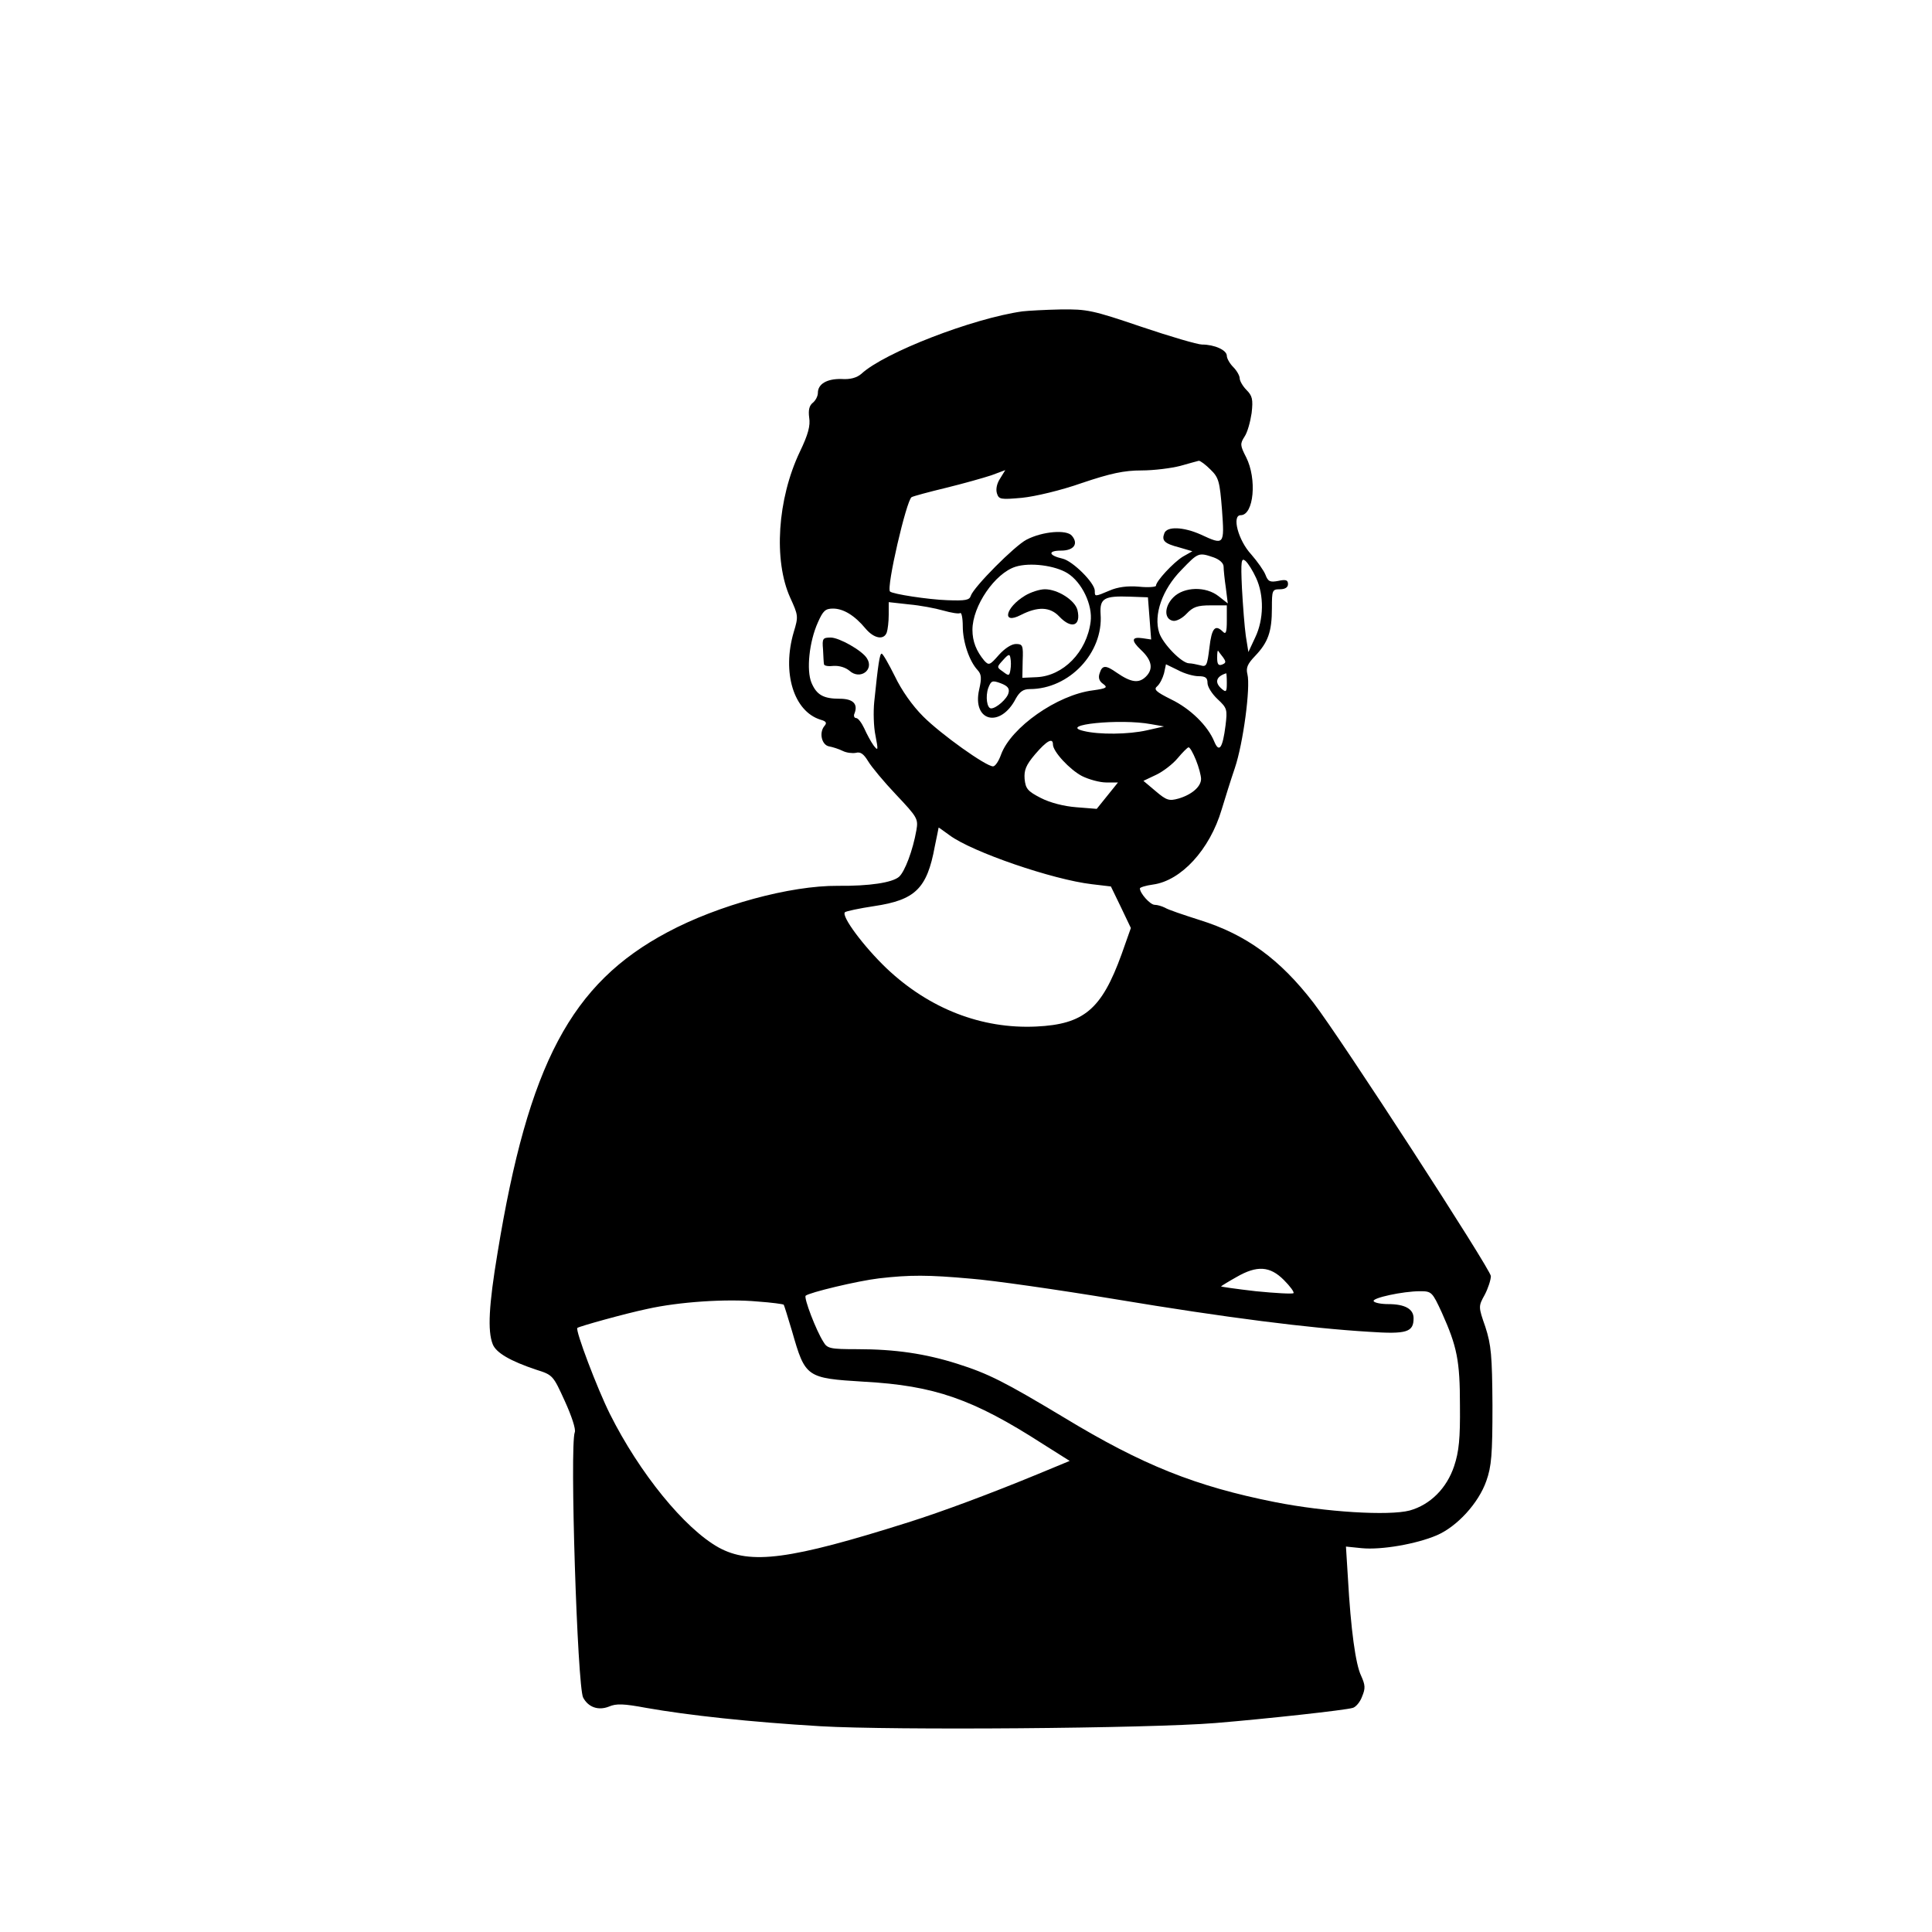 <?xml version="1.0" standalone="no"?>
<!DOCTYPE svg PUBLIC "-//W3C//DTD SVG 20010904//EN"
 "http://www.w3.org/TR/2001/REC-SVG-20010904/DTD/svg10.dtd">
<svg version="1.0" xmlns="http://www.w3.org/2000/svg"
 width="600pt" height="600pt" viewBox="0 0 600 600"
 preserveAspectRatio="xMidYMid meet">

<g transform="translate(0,600) scale(0.1,-0.1)"
fill="#000000" stroke="none">
<path d="M3175 5033 c-155 -22 -429 -128 -500 -194 -14 -12 -34 -18 -62 -16
-44 1 -73 -15 -73 -43 0 -10 -7 -24 -16 -31 -11 -9 -14 -23 -11 -46 4 -25 -3
-52 -29 -106 -70 -147 -82 -338 -30 -453 25 -55 26 -58 11 -107 -37 -126 0
-246 83 -272 18 -5 21 -10 12 -20 -17 -21 -8 -59 15 -63 11 -2 30 -8 42 -14
12 -6 30 -8 41 -6 14 4 24 -3 38 -26 10 -17 49 -64 87 -104 66 -70 69 -75 63
-110 -11 -63 -36 -129 -54 -145 -21 -18 -91 -29 -190 -28 -148 1 -372 -60
-529 -144 -299 -159 -432 -409 -528 -997 -27 -162 -31 -241 -15 -282 10 -27
55 -53 136 -80 51 -16 52 -18 88 -97 21 -46 35 -88 31 -97 -16 -42 8 -790 26
-824 16 -30 47 -41 80 -28 23 10 46 9 116 -4 130 -23 323 -44 542 -57 221 -13
1017 -7 1226 10 158 13 404 40 426 47 9 2 23 18 29 35 11 26 10 36 -3 65 -17
35 -32 143 -41 305 l-6 96 49 -5 c61 -6 170 13 233 40 63 27 130 100 154 169
16 45 19 82 19 234 -1 156 -4 188 -22 244 -22 63 -22 64 -2 100 10 19 19 46
19 58 0 20 -465 737 -551 849 -104 135 -209 212 -354 257 -50 16 -98 32 -107
38 -10 5 -24 9 -32 9 -14 0 -46 36 -46 51 0 3 18 9 41 12 87 12 176 108 213
233 10 33 28 91 41 129 26 77 49 251 39 291 -5 20 0 32 24 57 40 42 52 75 52
148 0 56 1 59 25 59 16 0 25 6 25 16 0 13 -7 15 -30 10 -26 -5 -32 -2 -40 19
-5 13 -25 41 -44 63 -41 44 -61 122 -33 122 41 0 51 113 17 180 -19 37 -19 42
-5 64 9 13 18 46 22 73 5 43 2 54 -16 72 -11 11 -21 28 -21 36 0 8 -9 24 -20
35 -11 11 -20 27 -20 35 0 18 -39 35 -77 35 -14 0 -99 25 -188 55 -153 52
-169 55 -251 54 -49 -1 -102 -4 -119 -6z m584 -491 c26 -25 29 -37 36 -125 8
-110 7 -111 -66 -77 -54 24 -105 26 -113 4 -9 -23 0 -32 46 -44 l41 -12 -30
-17 c-29 -18 -83 -76 -83 -90 0 -4 -24 -6 -53 -3 -35 3 -66 -1 -91 -12 -47
-20 -46 -19 -46 -1 0 25 -69 93 -100 100 -44 10 -47 25 -5 25 40 0 55 21 34
46 -16 20 -91 14 -141 -12 -37 -19 -164 -147 -173 -174 -4 -14 -17 -16 -73
-14 -59 2 -170 19 -178 27 -12 12 51 283 67 293 5 3 53 16 107 29 53 13 117
31 141 39 l43 16 -16 -26 c-10 -15 -14 -33 -10 -46 6 -19 11 -20 78 -14 40 4
121 23 186 46 89 30 131 39 185 39 39 0 93 7 120 14 28 8 54 15 58 16 5 0 21
-12 36 -27z m10 -273 c19 -7 31 -18 31 -29 0 -9 3 -39 7 -66 l6 -48 -28 22
c-40 32 -108 30 -141 -3 -29 -29 -29 -68 -1 -73 10 -2 29 8 42 22 20 21 33 26
75 26 l50 0 0 -47 c0 -37 -3 -44 -12 -35 -24 24 -35 12 -42 -49 -7 -57 -9 -61
-29 -55 -12 3 -27 6 -34 6 -23 0 -82 61 -93 95 -18 55 9 134 69 195 52 54 53
55 100 39z m132 -64 c25 -54 24 -129 -3 -185 l-21 -45 -8 50 c-4 28 -9 94 -12
148 -4 86 -2 96 11 85 8 -7 23 -31 33 -53z m-586 15 c45 -28 79 -99 72 -151
-12 -94 -85 -168 -167 -172 l-45 -2 1 53 c2 48 0 52 -21 52 -14 0 -35 -14 -53
-34 -28 -32 -31 -33 -45 -18 -25 30 -37 60 -37 96 0 74 70 176 134 196 45 14
122 4 161 -20z m255 -140 l5 -66 -27 4 c-34 5 -36 -7 -4 -37 34 -32 38 -59 15
-82 -22 -22 -46 -19 -91 12 -34 24 -45 24 -53 -2 -5 -14 -1 -25 11 -33 15 -11
11 -14 -32 -20 -111 -14 -254 -115 -285 -199 -7 -20 -18 -37 -25 -37 -22 0
-161 99 -217 155 -34 34 -67 81 -88 125 -19 38 -37 70 -41 70 -6 0 -11 -33
-23 -150 -3 -30 -2 -77 4 -105 9 -46 8 -48 -6 -30 -8 11 -21 35 -29 53 -8 17
-19 32 -25 32 -6 0 -9 7 -5 15 11 29 -5 45 -46 45 -51 0 -72 12 -88 50 -16 39
-7 127 20 187 16 36 23 43 47 43 32 0 67 -21 101 -62 26 -31 57 -37 66 -12 3
9 6 33 6 55 l0 39 63 -7 c34 -3 82 -12 106 -19 25 -7 48 -11 53 -8 4 3 8 -15
8 -41 0 -48 20 -108 46 -136 12 -13 13 -25 5 -60 -23 -100 66 -122 114 -28 12
21 23 29 43 29 123 0 229 113 220 233 -3 49 11 57 92 54 l55 -2 5 -65z m228
-121 c10 -14 10 -18 -3 -23 -11 -4 -15 1 -15 21 0 14 1 24 3 22 1 -2 8 -11 15
-20z m-660 -39 c-3 -19 -5 -20 -23 -6 -20 14 -20 14 0 36 17 19 21 20 23 6 2
-9 2 -25 0 -36z m584 -20 c22 0 28 -5 28 -21 0 -12 14 -34 31 -50 30 -28 31
-32 25 -82 -9 -71 -20 -86 -35 -50 -20 49 -74 102 -134 131 -48 24 -55 31 -43
41 8 7 17 25 21 40 l6 28 37 -18 c20 -11 49 -19 64 -19z m88 -21 c0 -27 -2
-30 -15 -19 -24 20 -19 39 13 49 1 1 2 -13 2 -30z m-678 -31 c-4 -18 -38 -48
-54 -48 -13 0 -18 37 -9 63 9 23 12 25 39 15 21 -8 28 -16 24 -30z m443 -97
l40 -7 -53 -12 c-57 -13 -149 -14 -197 -2 -81 19 114 39 210 21z m-305 -63 c0
-22 52 -78 90 -98 22 -11 56 -20 75 -20 l37 0 -33 -41 -33 -41 -63 5 c-39 3
-82 14 -111 29 -41 21 -47 29 -50 59 -2 27 4 43 33 77 36 42 55 52 55 30z
m444 -48 c9 -22 16 -49 16 -59 0 -24 -29 -49 -70 -61 -29 -8 -37 -6 -71 23
l-38 32 40 19 c21 10 51 33 66 51 16 19 31 34 34 34 4 1 14 -17 23 -39z m-765
-234 c70 -52 321 -138 442 -152 l59 -7 31 -64 31 -65 -29 -82 c-62 -171 -117
-217 -265 -224 -169 -8 -332 55 -465 181 -71 68 -141 162 -129 174 3 3 44 12
91 19 127 19 164 54 188 185 7 33 12 59 12 59 1 0 16 -11 34 -24z m1038 -1381
c20 -20 33 -38 30 -41 -3 -3 -56 0 -117 6 -61 7 -109 14 -108 15 2 2 23 15 48
29 64 37 104 34 147 -9z m-972 4 c66 -5 269 -34 450 -64 342 -57 603 -90 787
-101 117 -8 138 -1 138 42 0 29 -27 44 -79 44 -22 0 -42 4 -45 9 -6 10 91 31
144 31 36 0 38 -2 68 -67 47 -105 56 -148 56 -288 1 -102 -3 -143 -18 -188
-23 -69 -74 -120 -138 -138 -65 -17 -261 -5 -418 26 -247 49 -412 115 -656
263 -185 111 -234 136 -332 167 -98 31 -192 45 -309 45 -85 0 -94 2 -106 23
-23 36 -61 136 -55 143 11 10 161 46 228 54 96 11 152 11 285 -1z m-581 -81
c1 -1 13 -39 26 -83 41 -143 44 -145 223 -156 219 -12 339 -54 555 -193 l84
-53 -99 -41 c-143 -59 -295 -116 -403 -150 -367 -116 -489 -132 -588 -78 -106
59 -246 231 -338 415 -39 78 -108 260 -101 267 6 5 150 45 217 59 98 22 246
32 343 23 43 -3 80 -8 81 -10z"/>
<path d="M3183 4150 c-61 -37 -73 -91 -13 -60 53 27 91 26 120 -5 38 -40 68
-29 56 21 -8 30 -61 64 -101 64 -16 0 -44 -9 -62 -20z"/>
<path d="M2556 3983 c1 -21 2 -42 3 -46 1 -5 14 -7 30 -5 18 1 37 -5 49 -15
33 -30 78 3 54 39 -15 24 -86 64 -112 64 -25 0 -27 -3 -24 -37z"/>
</g>
</svg>
